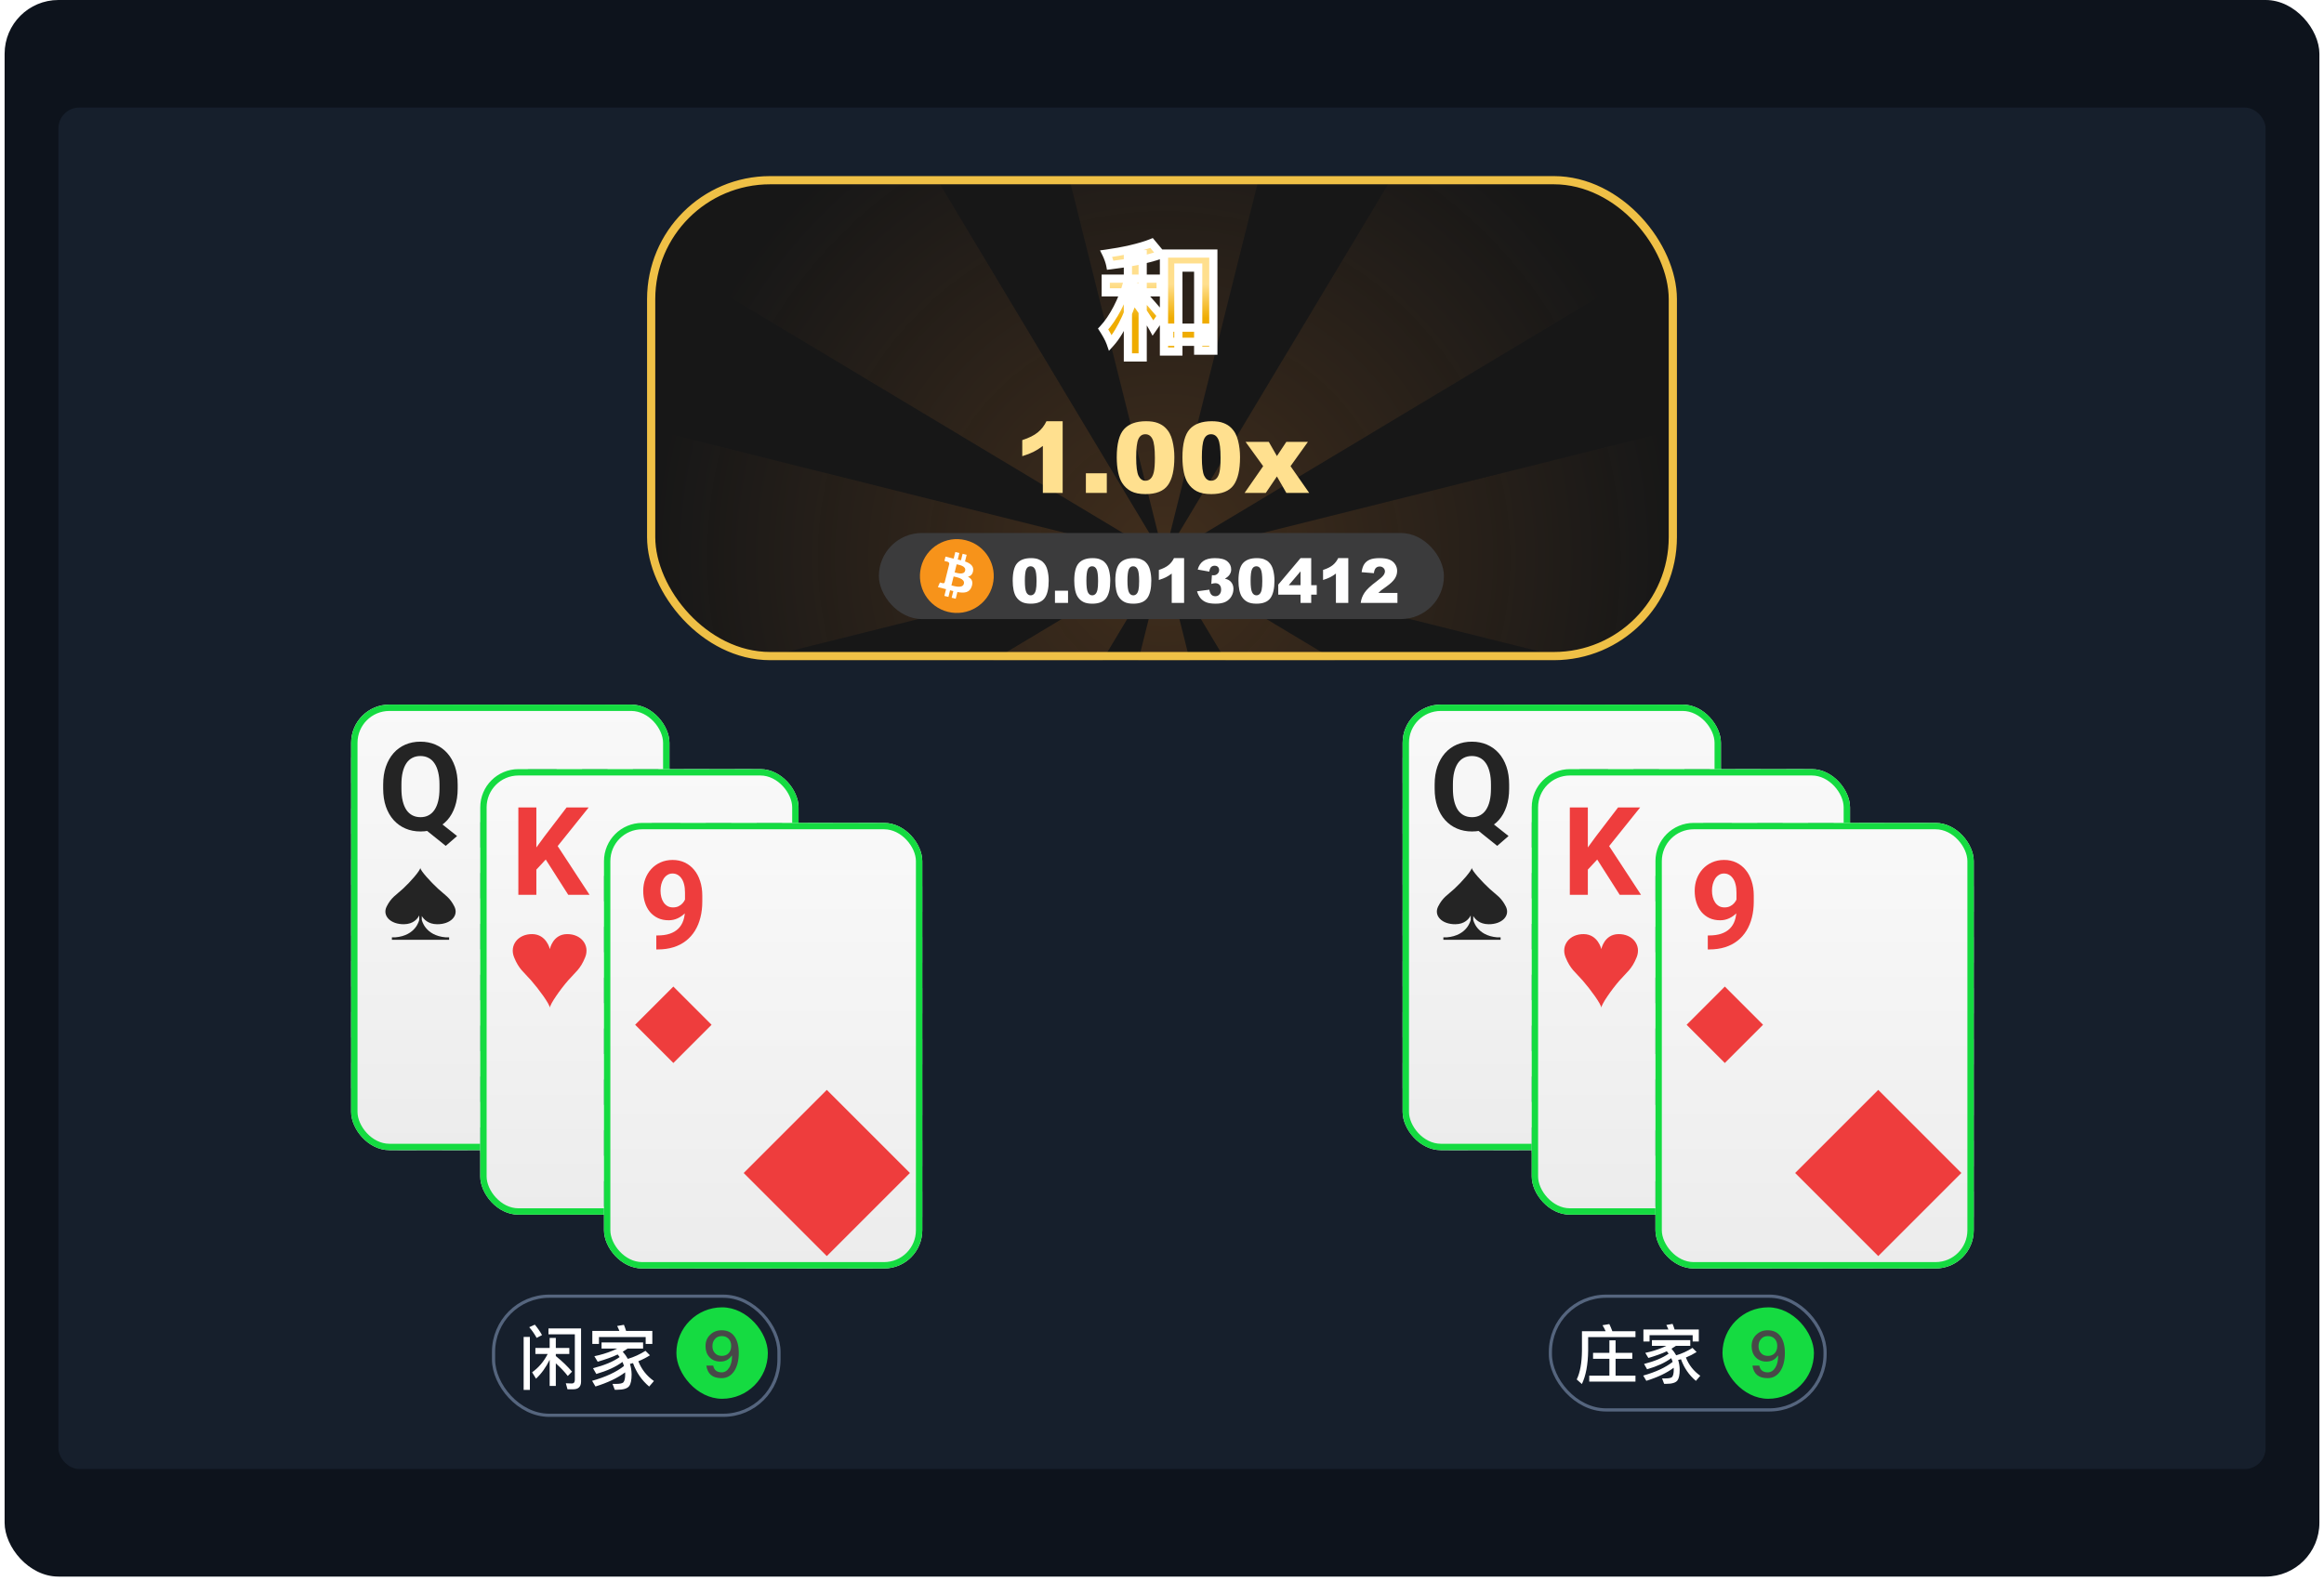 <svg width="432" height="294" viewBox="0 0 432 294" fill="none" xmlns="http://www.w3.org/2000/svg">
<rect x="0.858" width="430.285" height="293.109" rx="10" fill="#0D131C"/>
<rect x="10.857" y="20" width="410.285" height="253.109" rx="3.875" fill="#161F2C"/>
<g filter="url(#filter0_di_507_18841)">
<g clip-path="url(#clip0_507_18841)">
<rect x="120.28" y="29.688" width="191.441" height="90" rx="22.881" fill="#171717"/>
<path fill-rule="evenodd" clip-rule="evenodd" d="M216.381 100.619L216.381 100.62L121.042 76.785L121.042 124.455L216.381 100.62L216.381 100.622L216.38 100.621L216.381 100.622L132.114 151.182L165.821 184.89L216.38 100.624L192.547 195.959H240.216L216.383 100.625L266.942 184.89L300.649 151.182L216.382 100.622L216.382 100.621L216.382 100.622L216.381 100.62L311.72 124.455V76.785L216.381 100.62L216.382 100.619L216.382 100.619L216.382 100.618L216.382 100.618L300.649 50.058L266.941 16.351L216.383 100.615L240.216 5.281L192.547 5.281L216.38 100.616L165.821 16.351L132.114 50.058L216.381 100.618L216.38 100.619L216.381 100.619Z" fill="url(#paint0_radial_507_18841)"/>
<g filter="url(#filter1_d_507_18841)">
<path d="M217.35 54.814V57.445H224.192V54.814H217.35ZM216.366 41.039V59.253H219.043V43.648H222.727V59.092H225.542V41.039H216.366ZM209.662 41.153V60.351H212.408V41.153H209.662ZM205.543 45.707V48.247H215.748V45.707H205.543ZM209.479 46.668C208.701 49.597 206.962 53.052 205.063 55.065C205.52 55.775 206.161 56.85 206.436 57.651C208.541 55.317 210.325 50.992 211.309 47.286L209.479 46.668ZM214.055 39.071C211.973 39.918 208.632 40.65 205.635 41.062C205.932 41.657 206.275 42.595 206.39 43.213C209.502 42.847 213.14 42.183 215.84 41.222L214.055 39.071ZM212.156 48.384L210.852 49.688C211.744 50.855 213.575 53.464 214.33 54.859L215.909 52.594C215.359 51.908 212.865 49.047 212.156 48.384Z" fill="url(#paint1_linear_507_18841)"/>
<path d="M217.35 54.814V54.051H216.587V54.814H217.35ZM217.35 57.445H216.587V58.208H217.35V57.445ZM224.192 57.445V58.208H224.954V57.445H224.192ZM224.192 54.814H224.954V54.051H224.192V54.814ZM216.366 41.039V40.276H215.603V41.039H216.366ZM216.366 59.253H215.603V60.015H216.366V59.253ZM219.043 59.253V60.015H219.806V59.253H219.043ZM219.043 43.648V42.885H218.281V43.648H219.043ZM222.727 43.648H223.49V42.885H222.727V43.648ZM222.727 59.092H221.964V59.855H222.727V59.092ZM225.542 59.092V59.855H226.304V59.092H225.542ZM225.542 41.039H226.304V40.276H225.542V41.039ZM209.662 41.153V40.391H208.899V41.153H209.662ZM209.662 60.351H208.899V61.114H209.662V60.351ZM212.408 60.351V61.114H213.17V60.351H212.408ZM212.408 41.153H213.17V40.391H212.408V41.153ZM205.543 45.707V44.944H204.781V45.707H205.543ZM205.543 48.247H204.781V49.009H205.543V48.247ZM215.748 48.247V49.009H216.511V48.247H215.748ZM215.748 45.707H216.511V44.944H215.748V45.707ZM209.479 46.668L209.723 45.945L208.951 45.685L208.742 46.472L209.479 46.668ZM205.063 55.065L204.508 54.542L204.098 54.977L204.422 55.479L205.063 55.065ZM206.436 57.651L205.714 57.898L206.134 59.124L207.002 58.162L206.436 57.651ZM211.309 47.286L212.047 47.481L212.23 46.791L211.553 46.563L211.309 47.286ZM214.055 39.071L214.642 38.584L214.285 38.154L213.768 38.365L214.055 39.071ZM205.635 41.062L205.531 40.306L204.477 40.451L204.953 41.403L205.635 41.062ZM206.39 43.213L205.64 43.352L205.77 44.054L206.479 43.97L206.39 43.213ZM215.84 41.222L216.096 41.941L217.124 41.575L216.427 40.735L215.84 41.222ZM212.156 48.384L212.677 47.827L212.138 47.323L211.617 47.845L212.156 48.384ZM210.852 49.688L210.312 49.149L209.84 49.621L210.246 50.151L210.852 49.688ZM214.33 54.859L213.659 55.222L214.248 56.311L214.955 55.295L214.33 54.859ZM215.909 52.594L216.534 53.03L216.86 52.563L216.504 52.118L215.909 52.594ZM216.587 54.814V57.445H218.113V54.814H216.587ZM217.35 58.208H224.192V56.682H217.35V58.208ZM224.954 57.445V54.814H223.429V57.445H224.954ZM224.192 54.051H217.35V55.576H224.192V54.051ZM215.603 41.039V59.253H217.129V41.039H215.603ZM216.366 60.015H219.043V58.49H216.366V60.015ZM219.806 59.253V43.648H218.281V59.253H219.806ZM219.043 44.41H222.727V42.885H219.043V44.41ZM221.964 43.648V59.092H223.49V43.648H221.964ZM222.727 59.855H225.542V58.33H222.727V59.855ZM226.304 59.092V41.039H224.779V59.092H226.304ZM225.542 40.276H216.366V41.802H225.542V40.276ZM208.899 41.153V60.351H210.425V41.153H208.899ZM209.662 61.114H212.408V59.588H209.662V61.114ZM213.17 60.351V41.153H211.645V60.351H213.17ZM212.408 40.391H209.662V41.916H212.408V40.391ZM204.781 45.707V48.247H206.306V45.707H204.781ZM205.543 49.009H215.748V47.484H205.543V49.009ZM216.511 48.247V45.707H214.986V48.247H216.511ZM215.748 44.944H205.543V46.469H215.748V44.944ZM208.742 46.472C207.988 49.309 206.3 52.642 204.508 54.542L205.618 55.589C207.623 53.462 209.414 49.884 210.216 46.864L208.742 46.472ZM204.422 55.479C204.88 56.19 205.473 57.195 205.714 57.898L207.157 57.404C206.849 56.505 206.16 55.36 205.704 54.652L204.422 55.479ZM207.002 58.162C209.231 55.691 211.053 51.223 212.047 47.481L210.572 47.09C209.597 50.762 207.851 54.943 205.869 57.14L207.002 58.162ZM211.553 46.563L209.723 45.945L209.235 47.391L211.065 48.008L211.553 46.563ZM213.768 38.365C211.772 39.176 208.504 39.898 205.531 40.306L205.739 41.818C208.76 41.402 212.174 40.66 214.342 39.778L213.768 38.365ZM204.953 41.403C205.227 41.952 205.542 42.821 205.64 43.352L207.14 43.074C207.009 42.369 206.637 41.362 206.317 40.721L204.953 41.403ZM206.479 43.97C209.614 43.601 213.317 42.93 216.096 41.941L215.584 40.504C212.963 41.437 209.39 42.092 206.301 42.455L206.479 43.97ZM216.427 40.735L214.642 38.584L213.468 39.558L215.253 41.709L216.427 40.735ZM211.617 47.845L210.312 49.149L211.391 50.227L212.695 48.923L211.617 47.845ZM210.246 50.151C211.131 51.31 212.933 53.88 213.659 55.222L215.001 54.496C214.216 53.047 212.357 50.401 211.458 49.225L210.246 50.151ZM214.955 55.295L216.534 53.03L215.283 52.158L213.704 54.423L214.955 55.295ZM216.504 52.118C215.949 51.424 213.428 48.529 212.677 47.827L211.635 48.941C212.303 49.566 214.77 52.391 215.313 53.071L216.504 52.118Z" fill="white"/>
</g>
<g filter="url(#filter2_d_507_18841)">
<path d="M197.534 72.209V85.535H193.852V76.803C193.256 77.256 192.678 77.622 192.118 77.902C191.563 78.182 190.866 78.45 190.026 78.707V75.721C191.266 75.322 192.228 74.842 192.913 74.282C193.598 73.722 194.135 73.031 194.522 72.209H197.534ZM201.851 81.888H205.739V85.535H201.851V81.888ZM207.589 78.93C207.589 76.439 208.036 74.696 208.93 73.701C209.83 72.706 211.197 72.209 213.033 72.209C213.915 72.209 214.638 72.319 215.205 72.539C215.771 72.754 216.232 73.037 216.59 73.388C216.947 73.734 217.228 74.1 217.43 74.488C217.639 74.869 217.806 75.316 217.931 75.829C218.175 76.806 218.297 77.825 218.297 78.885C218.297 81.263 217.895 83.003 217.09 84.105C216.286 85.207 214.901 85.759 212.934 85.759C211.832 85.759 210.941 85.583 210.262 85.231C209.583 84.88 209.025 84.364 208.59 83.685C208.275 83.202 208.027 82.544 207.849 81.71C207.676 80.87 207.589 79.943 207.589 78.93ZM211.2 78.939C211.2 80.607 211.346 81.748 211.638 82.362C211.936 82.97 212.365 83.274 212.925 83.274C213.295 83.274 213.614 83.146 213.882 82.889C214.156 82.627 214.355 82.216 214.481 81.656C214.612 81.096 214.677 80.223 214.677 79.037C214.677 77.297 214.528 76.129 214.23 75.534C213.938 74.932 213.497 74.631 212.907 74.631C212.306 74.631 211.871 74.938 211.603 75.551C211.334 76.159 211.2 77.288 211.2 78.939ZM219.799 78.93C219.799 76.439 220.246 74.696 221.139 73.701C222.039 72.706 223.407 72.209 225.242 72.209C226.124 72.209 226.848 72.319 227.414 72.539C227.98 72.754 228.442 73.037 228.799 73.388C229.157 73.734 229.437 74.1 229.639 74.488C229.848 74.869 230.015 75.316 230.14 75.829C230.384 76.806 230.506 77.825 230.506 78.885C230.506 81.263 230.104 83.003 229.3 84.105C228.495 85.207 227.11 85.759 225.144 85.759C224.041 85.759 223.15 85.583 222.471 85.231C221.792 84.88 221.235 84.364 220.8 83.685C220.484 83.202 220.237 82.544 220.058 81.71C219.885 80.87 219.799 79.943 219.799 78.93ZM223.41 78.939C223.41 80.607 223.556 81.748 223.848 82.362C224.146 82.97 224.575 83.274 225.135 83.274C225.504 83.274 225.823 83.146 226.091 82.889C226.365 82.627 226.565 82.216 226.69 81.656C226.821 81.096 226.887 80.223 226.887 79.037C226.887 77.297 226.738 76.129 226.44 75.534C226.148 74.932 225.707 74.631 225.117 74.631C224.515 74.631 224.08 74.938 223.812 75.551C223.544 76.159 223.41 77.288 223.41 78.939ZM231.534 76.043H235.851L237.362 78.689L239.114 76.043H243.127L239.891 80.566L243.359 85.535H239.114L237.362 82.478L235.297 85.535H231.356L234.806 80.566L231.534 76.043Z" fill="#FFE08F"/>
</g>
<rect x="163.373" y="96.043" width="105.034" height="16" rx="8" fill="#3B3B3C"/>
<g clip-path="url(#clip1_507_18841)">
<path d="M184.523 105.704C183.606 109.381 179.881 111.619 176.203 110.702C172.527 109.785 170.289 106.06 171.206 102.383C172.123 98.706 175.847 96.467 179.524 97.384C183.202 98.301 185.439 102.026 184.523 105.704L184.523 105.704H184.523Z" fill="#F7931A"/>
<path d="M180.891 103.065C181.028 102.152 180.332 101.661 179.381 101.333L179.69 100.096L178.937 99.908L178.636 101.113C178.438 101.063 178.235 101.017 178.033 100.971L178.335 99.758L177.583 99.57L177.274 100.807C177.11 100.77 176.949 100.733 176.793 100.694L176.794 100.69L175.755 100.431L175.555 101.236C175.555 101.236 176.114 101.364 176.102 101.372C176.407 101.448 176.462 101.65 176.453 101.81L176.101 103.219C176.122 103.225 176.15 103.232 176.18 103.244C176.155 103.238 176.128 103.231 176.1 103.225L175.607 105.2C175.57 105.292 175.476 105.431 175.262 105.379C175.27 105.389 174.715 105.242 174.715 105.242L174.341 106.104L175.321 106.348C175.503 106.394 175.682 106.442 175.858 106.487L175.546 107.739L176.299 107.926L176.607 106.688C176.813 106.744 177.012 106.795 177.208 106.844L176.9 108.076L177.653 108.264L177.965 107.015C179.25 107.258 180.215 107.16 180.622 105.998C180.949 105.063 180.606 104.523 179.93 104.171C180.422 104.058 180.793 103.734 180.892 103.065L180.891 103.065L180.891 103.065ZM179.17 105.479C178.937 106.414 177.363 105.908 176.852 105.782L177.266 104.123C177.776 104.251 179.414 104.503 179.17 105.479H179.17ZM179.403 103.052C179.191 103.903 177.88 103.47 177.455 103.364L177.83 101.86C178.255 101.966 179.624 102.164 179.403 103.052H179.403Z" fill="white"/>
</g>
<path d="M188.249 104.915C188.249 103.358 188.528 102.269 189.087 101.647C189.649 101.025 190.504 100.714 191.651 100.714C192.202 100.714 192.655 100.783 193.008 100.921C193.362 101.055 193.651 101.232 193.874 101.451C194.098 101.667 194.273 101.896 194.399 102.138C194.53 102.377 194.634 102.656 194.712 102.976C194.865 103.587 194.941 104.224 194.941 104.887C194.941 106.373 194.69 107.46 194.187 108.149C193.684 108.838 192.818 109.183 191.589 109.183C190.901 109.183 190.344 109.073 189.919 108.853C189.495 108.633 189.146 108.311 188.875 107.887C188.677 107.585 188.523 107.173 188.411 106.652C188.303 106.127 188.249 105.548 188.249 104.915ZM190.506 104.92C190.506 105.963 190.597 106.676 190.779 107.06C190.966 107.44 191.234 107.63 191.584 107.63C191.815 107.63 192.014 107.55 192.182 107.389C192.353 107.226 192.478 106.969 192.556 106.619C192.638 106.268 192.679 105.723 192.679 104.982C192.679 103.894 192.586 103.164 192.4 102.792C192.217 102.416 191.941 102.228 191.573 102.228C191.197 102.228 190.925 102.42 190.757 102.803C190.59 103.183 190.506 103.889 190.506 104.92ZM196.103 106.764H198.533V109.043H196.103V106.764ZM199.69 104.915C199.69 103.358 199.969 102.269 200.528 101.647C201.09 101.025 201.945 100.714 203.092 100.714C203.643 100.714 204.095 100.783 204.449 100.921C204.803 101.055 205.092 101.232 205.315 101.451C205.538 101.667 205.713 101.896 205.84 102.138C205.97 102.377 206.075 102.656 206.153 102.976C206.306 103.587 206.382 104.224 206.382 104.887C206.382 106.373 206.131 107.46 205.628 108.149C205.125 108.838 204.259 109.183 203.03 109.183C202.341 109.183 201.784 109.073 201.36 108.853C200.935 108.633 200.587 108.311 200.315 107.887C200.118 107.585 199.963 107.173 199.852 106.652C199.744 106.127 199.69 105.548 199.69 104.915ZM201.946 104.92C201.946 105.963 202.038 106.676 202.22 107.06C202.406 107.44 202.675 107.63 203.025 107.63C203.255 107.63 203.455 107.55 203.622 107.389C203.794 107.226 203.918 106.969 203.997 106.619C204.079 106.268 204.119 105.723 204.119 104.982C204.119 103.894 204.026 103.164 203.84 102.792C203.658 102.416 203.382 102.228 203.013 102.228C202.637 102.228 202.365 102.42 202.198 102.803C202.03 103.183 201.946 103.889 201.946 104.92ZM207.32 104.915C207.32 103.358 207.6 102.269 208.158 101.647C208.721 101.025 209.575 100.714 210.722 100.714C211.274 100.714 211.726 100.783 212.08 100.921C212.434 101.055 212.722 101.232 212.946 101.451C213.169 101.667 213.344 101.896 213.471 102.138C213.601 102.377 213.706 102.656 213.784 102.976C213.936 103.587 214.013 104.224 214.013 104.887C214.013 106.373 213.761 107.46 213.259 108.149C212.756 108.838 211.89 109.183 210.661 109.183C209.972 109.183 209.415 109.073 208.991 108.853C208.566 108.633 208.218 108.311 207.946 107.887C207.749 107.585 207.594 107.173 207.482 106.652C207.374 106.127 207.32 105.548 207.32 104.915ZM209.577 104.92C209.577 105.963 209.669 106.676 209.851 107.06C210.037 107.44 210.305 107.63 210.655 107.63C210.886 107.63 211.086 107.55 211.253 107.389C211.424 107.226 211.549 106.969 211.627 106.619C211.709 106.268 211.75 105.723 211.75 104.982C211.75 103.894 211.657 103.164 211.471 102.792C211.289 102.416 211.013 102.228 210.644 102.228C210.268 102.228 209.996 102.42 209.829 102.803C209.661 103.183 209.577 103.889 209.577 104.92ZM220.107 100.714V109.043H217.806V103.585C217.433 103.868 217.072 104.097 216.722 104.272C216.376 104.447 215.94 104.615 215.415 104.775V102.909C216.19 102.66 216.791 102.36 217.219 102.01C217.648 101.66 217.983 101.228 218.225 100.714H220.107ZM224.789 103.222L222.638 102.837C222.817 102.151 223.159 101.626 223.666 101.261C224.176 100.896 224.897 100.714 225.828 100.714C226.897 100.714 227.669 100.913 228.146 101.312C228.623 101.71 228.861 102.211 228.861 102.814C228.861 103.168 228.764 103.488 228.571 103.775C228.377 104.062 228.085 104.313 227.694 104.529C228.01 104.607 228.252 104.699 228.42 104.803C228.692 104.971 228.902 105.192 229.051 105.468C229.204 105.74 229.28 106.065 229.28 106.445C229.28 106.922 229.155 107.38 228.906 107.82C228.656 108.255 228.297 108.592 227.828 108.831C227.358 109.065 226.742 109.183 225.979 109.183C225.234 109.183 224.645 109.095 224.213 108.92C223.785 108.745 223.431 108.49 223.152 108.155C222.876 107.816 222.664 107.391 222.515 106.881L224.789 106.579C224.878 107.037 225.016 107.356 225.202 107.535C225.392 107.71 225.632 107.797 225.923 107.797C226.228 107.797 226.481 107.686 226.682 107.462C226.887 107.239 226.99 106.941 226.99 106.568C226.99 106.188 226.891 105.894 226.694 105.686C226.5 105.477 226.236 105.373 225.9 105.373C225.722 105.373 225.476 105.417 225.163 105.507L225.28 103.881C225.407 103.9 225.506 103.909 225.576 103.909C225.874 103.909 226.122 103.814 226.319 103.624C226.52 103.434 226.621 103.209 226.621 102.948C226.621 102.699 226.547 102.5 226.398 102.351C226.249 102.202 226.044 102.127 225.783 102.127C225.515 102.127 225.297 102.209 225.129 102.373C224.962 102.533 224.848 102.816 224.789 103.222ZM230.213 104.915C230.213 103.358 230.492 102.269 231.051 101.647C231.613 101.025 232.468 100.714 233.615 100.714C234.166 100.714 234.619 100.783 234.972 100.921C235.326 101.055 235.615 101.232 235.838 101.451C236.062 101.667 236.237 101.896 236.363 102.138C236.494 102.377 236.598 102.656 236.676 102.976C236.829 103.587 236.905 104.224 236.905 104.887C236.905 106.373 236.654 107.46 236.151 108.149C235.648 108.838 234.783 109.183 233.554 109.183C232.865 109.183 232.308 109.073 231.883 108.853C231.459 108.633 231.11 108.311 230.839 107.887C230.641 107.585 230.487 107.173 230.375 106.652C230.267 106.127 230.213 105.548 230.213 104.915ZM232.47 104.92C232.47 105.963 232.561 106.676 232.744 107.06C232.93 107.44 233.198 107.63 233.548 107.63C233.779 107.63 233.978 107.55 234.146 107.389C234.317 107.226 234.442 106.969 234.52 106.619C234.602 106.268 234.643 105.723 234.643 104.982C234.643 103.894 234.55 103.164 234.364 102.792C234.181 102.416 233.905 102.228 233.537 102.228C233.161 102.228 232.889 102.42 232.721 102.803C232.554 103.183 232.47 103.889 232.47 104.92ZM241.754 107.512H237.609V105.641L241.754 100.714H243.737V105.747H244.765V107.512H243.737V109.043H241.754V107.512ZM241.754 105.747V103.172L239.564 105.747H241.754ZM250.631 100.714V109.043H248.329V103.585C247.957 103.868 247.596 104.097 247.245 104.272C246.899 104.447 246.463 104.615 245.938 104.775V102.909C246.713 102.66 247.314 102.36 247.743 102.01C248.171 101.66 248.506 101.228 248.748 100.714H250.631ZM259.764 109.043H252.938C253.016 108.369 253.253 107.736 253.647 107.144C254.046 106.548 254.791 105.846 255.882 105.038C256.548 104.542 256.975 104.166 257.161 103.909C257.347 103.652 257.44 103.408 257.44 103.177C257.44 102.928 257.347 102.716 257.161 102.541C256.979 102.362 256.748 102.272 256.468 102.272C256.178 102.272 255.94 102.364 255.753 102.546C255.571 102.729 255.448 103.051 255.385 103.513L253.105 103.328C253.195 102.688 253.359 102.189 253.597 101.831C253.835 101.47 254.171 101.194 254.603 101.004C255.038 100.811 255.64 100.714 256.407 100.714C257.208 100.714 257.83 100.805 258.273 100.988C258.72 101.17 259.07 101.451 259.323 101.831C259.58 102.207 259.708 102.63 259.708 103.099C259.708 103.598 259.561 104.075 259.267 104.529C258.977 104.984 258.446 105.483 257.675 106.026C257.217 106.343 256.91 106.565 256.753 106.691C256.601 106.818 256.42 106.983 256.211 107.188H259.764V109.043Z" fill="white"/>
</g>
<rect x="121.042" y="30.45" width="189.915" height="88.475" rx="22.119" stroke="#EFC046" stroke-width="1.525"/>
</g>
<g filter="url(#filter3_d_507_18841)">
<rect x="65.569" y="129.983" width="58.575" height="82.242" rx="9.171" fill="#161F2C" stroke="#55657E" stroke-width="0.592" stroke-dasharray="4.73 4.73"/>
<g clip-path="url(#clip2_507_18841)">
<rect x="65.273" y="129.688" width="59.167" height="82.834" rx="7.1" fill="url(#paint2_linear_507_18841)"/>
<path d="M80.568 150.643L84.964 154.125L82.855 155.955L78.526 152.473L80.568 150.643ZM85.076 144.55V145.32C85.076 146.555 84.909 147.664 84.574 148.646C84.246 149.628 83.774 150.465 83.157 151.157C82.539 151.841 81.81 152.366 80.969 152.73C80.129 153.095 79.195 153.277 78.168 153.277C77.149 153.277 76.216 153.095 75.368 152.73C74.519 152.366 73.787 151.841 73.169 151.157C72.552 150.465 72.072 149.628 71.73 148.646C71.395 147.664 71.227 146.555 71.227 145.32V144.55C71.227 143.308 71.395 142.2 71.73 141.225C72.072 140.243 72.548 139.406 73.158 138.714C73.768 138.022 74.497 137.494 75.345 137.13C76.193 136.765 77.127 136.583 78.146 136.583C79.173 136.583 80.106 136.765 80.947 137.13C81.795 137.494 82.528 138.022 83.145 138.714C83.763 139.406 84.239 140.243 84.574 141.225C84.909 142.2 85.076 143.308 85.076 144.55ZM81.695 145.32V144.528C81.695 143.665 81.613 142.906 81.449 142.252C81.293 141.597 81.062 141.046 80.757 140.6C80.46 140.154 80.092 139.819 79.653 139.596C79.214 139.365 78.712 139.25 78.146 139.25C77.581 139.25 77.079 139.365 76.64 139.596C76.201 139.819 75.832 140.154 75.535 140.6C75.237 141.046 75.01 141.597 74.854 142.252C74.698 142.906 74.62 143.665 74.62 144.528V145.32C74.62 146.176 74.698 146.935 74.854 147.597C75.01 148.252 75.237 148.806 75.535 149.26C75.84 149.706 76.212 150.044 76.651 150.275C77.097 150.506 77.603 150.621 78.168 150.621C78.734 150.621 79.232 150.506 79.664 150.275C80.103 150.044 80.471 149.706 80.769 149.26C81.074 148.806 81.304 148.252 81.46 147.597C81.617 146.935 81.695 146.176 81.695 145.32Z" fill="#242424"/>
<path fill-rule="evenodd" clip-rule="evenodd" d="M81.237 170.523C83.763 170.551 85.317 168.933 84.462 167.23C83.607 165.526 82.755 165.143 81.413 163.908C80.071 162.673 78.119 160.537 78.128 160.033C78.138 160.537 76.266 162.673 74.924 163.908C73.582 165.143 72.73 165.526 71.875 167.23C71.02 168.933 72.575 170.551 75.1 170.523C76.834 170.503 77.615 169.507 77.933 168.885L77.933 169.7C77.933 169.7 77.379 172.639 73.472 172.961L72.85 172.961L72.85 173.419L83.488 173.419L83.488 172.961L82.865 172.961C78.958 172.639 78.404 169.7 78.404 169.7L78.404 168.992C78.779 169.615 79.599 170.504 81.237 170.523Z" fill="#242424"/>
<path fill-rule="evenodd" clip-rule="evenodd" d="M113.362 201.963C118.856 202.025 122.235 198.506 120.376 194.802C118.517 191.097 116.664 190.264 113.746 187.578C110.827 184.893 106.582 180.247 106.602 179.151C106.623 180.247 102.553 184.893 99.633 187.578C96.715 190.264 94.864 191.097 93.003 194.802C91.144 198.506 94.525 202.025 100.017 201.963C103.788 201.921 105.485 199.755 106.177 198.401L106.177 200.173C106.177 200.173 104.973 206.566 96.477 207.265L95.123 207.265L95.123 208.262L118.258 208.262L118.258 207.265L116.902 207.265C108.407 206.566 107.202 200.173 107.202 200.173L107.202 198.633C108.018 199.989 109.801 201.923 113.362 201.963Z" fill="#242424"/>
</g>
<rect x="65.865" y="130.279" width="57.984" height="81.65" rx="6.508" stroke="#15DB41" stroke-width="1.183"/>
</g>
<g filter="url(#filter4_d_507_18841)">
<rect x="89.569" y="141.983" width="58.575" height="82.242" rx="9.171" fill="#161F2C" stroke="#55657E" stroke-width="0.592" stroke-dasharray="4.73 4.73"/>
<g clip-path="url(#clip3_507_18841)">
<rect x="89.273" y="141.688" width="59.167" height="82.834" rx="7.1" fill="url(#paint3_linear_507_18841)"/>
<path d="M99.702 148.806V165.054H96.355V148.806H99.702ZM109.433 148.806L102.994 156.829L99.278 160.824L98.676 157.655L101.187 154.218L105.327 148.806H109.433ZM105.628 165.054L100.841 157.544L103.318 155.468L109.589 165.054H105.628Z" fill="#EE3D3D"/>
<path fill-rule="evenodd" clip-rule="evenodd" d="M105.39 172.36C102.738 172.397 102.211 175.143 102.211 175.143C102.211 175.143 101.599 172.397 98.947 172.36C96.295 172.323 94.663 174.438 95.561 176.665C96.458 178.891 97.352 179.392 98.762 181.006C100.171 182.621 102.221 185.413 102.211 186.072C102.201 185.413 104.166 182.621 105.576 181.006C106.985 179.392 107.879 178.891 108.777 176.665C109.674 174.438 108.042 172.323 105.39 172.36Z" fill="#EE3D3D"/>
<path fill-rule="evenodd" clip-rule="evenodd" d="M137.696 191.861C131.929 191.942 130.782 197.914 130.782 197.914C130.782 197.914 129.451 191.942 123.684 191.861C117.917 191.781 114.367 196.381 116.32 201.223C118.272 206.065 120.216 207.154 123.281 210.665C126.346 214.175 130.805 220.248 130.782 221.68C130.76 220.248 135.034 214.175 138.099 210.665C141.164 207.154 143.109 206.065 145.061 201.223C147.013 196.381 143.464 191.781 137.696 191.861Z" fill="#EE3D3D"/>
</g>
<rect x="89.865" y="142.279" width="57.984" height="81.65" rx="6.508" stroke="#15DB41" stroke-width="1.183"/>
</g>
<g filter="url(#filter5_d_507_18841)">
<rect x="112.569" y="151.983" width="58.575" height="82.242" rx="9.171" fill="#161F2C" stroke="#55657E" stroke-width="0.592" stroke-dasharray="4.73 4.73"/>
<g clip-path="url(#clip4_507_18841)">
<rect x="112.273" y="151.688" width="59.167" height="82.834" rx="7.1" fill="url(#paint4_linear_507_18841)"/>
<path d="M121.999 172.61H122.211C123.104 172.61 123.87 172.502 124.51 172.286C125.157 172.063 125.689 171.743 126.106 171.327C126.522 170.91 126.831 170.4 127.032 169.798C127.233 169.188 127.333 168.496 127.333 167.722V164.642C127.333 164.054 127.274 163.537 127.155 163.091C127.043 162.645 126.879 162.276 126.664 161.986C126.455 161.689 126.21 161.466 125.927 161.317C125.652 161.168 125.347 161.094 125.012 161.094C124.655 161.094 124.339 161.183 124.064 161.361C123.788 161.532 123.554 161.767 123.361 162.064C123.175 162.362 123.029 162.704 122.925 163.091C122.829 163.47 122.78 163.868 122.78 164.285C122.78 164.702 122.829 165.1 122.925 165.479C123.022 165.851 123.167 166.182 123.361 166.472C123.554 166.755 123.796 166.982 124.086 167.153C124.376 167.317 124.718 167.398 125.113 167.398C125.492 167.398 125.83 167.328 126.128 167.186C126.433 167.038 126.69 166.844 126.898 166.606C127.114 166.368 127.277 166.104 127.389 165.814C127.508 165.524 127.568 165.23 127.568 164.932L128.628 165.513C128.628 166.033 128.516 166.547 128.293 167.053C128.07 167.558 127.757 168.02 127.356 168.436C126.961 168.845 126.504 169.173 125.983 169.418C125.462 169.664 124.904 169.787 124.309 169.787C123.55 169.787 122.877 169.649 122.289 169.374C121.702 169.091 121.203 168.704 120.794 168.213C120.392 167.715 120.087 167.134 119.879 166.472C119.671 165.81 119.566 165.092 119.566 164.319C119.566 163.53 119.693 162.79 119.946 162.098C120.206 161.406 120.574 160.796 121.051 160.268C121.534 159.74 122.111 159.327 122.78 159.029C123.457 158.724 124.209 158.572 125.034 158.572C125.86 158.572 126.612 158.732 127.289 159.051C127.966 159.371 128.546 159.825 129.029 160.413C129.513 160.993 129.885 161.689 130.145 162.5C130.413 163.311 130.547 164.211 130.547 165.2V166.316C130.547 167.372 130.432 168.354 130.201 169.262C129.978 170.17 129.639 170.992 129.186 171.728C128.739 172.457 128.181 173.082 127.512 173.603C126.85 174.124 126.08 174.522 125.202 174.797C124.324 175.072 123.342 175.21 122.256 175.21H121.999V172.61Z" fill="#EE3D3D"/>
<rect x="125.168" y="182.111" width="10.047" height="10.047" transform="rotate(45 125.168 182.111)" fill="#EE3D3D"/>
<rect x="153.69" y="201.321" width="21.849" height="21.849" transform="rotate(45 153.69 201.321)" fill="#EE3D3D"/>
</g>
<rect x="112.864" y="152.279" width="57.984" height="81.65" rx="6.508" stroke="#15DB41" stroke-width="1.183"/>
</g>
<rect x="91.744" y="240.983" width="53.058" height="22.142" rx="10.354" fill="#161F2C"/>
<path d="M99.522 250.606V251.724H101.81C101.082 253.141 100.12 254.272 98.911 255.13L99.639 256.313C100.627 255.403 101.472 254.233 102.174 252.803V257.665H103.318V253.466C104.228 254.285 104.969 255.065 105.541 255.819L106.334 255.013C105.515 254.051 104.514 253.076 103.318 252.114V251.724H105.827V250.606H103.318V248.734H102.174V250.606H99.522ZM106.555 258.289C107.517 258.289 108.011 257.808 108.011 256.846V246.979H101.953V248.071H106.854V256.521C106.854 256.976 106.672 257.21 106.308 257.21L105.177 257.171L105.489 258.289H106.555ZM97.338 248.552V258.406H98.495V248.552H97.338ZM99.418 246.277L98.378 246.745C98.872 247.317 99.34 247.98 99.756 248.734L100.757 248.214C100.367 247.512 99.912 246.862 99.418 246.277ZM117.67 253.427C118.294 255.169 119.295 256.625 120.673 257.782L121.557 256.755C120.231 255.819 119.256 254.597 118.658 253.076C119.425 252.764 120.14 252.4 120.816 251.971L119.984 251.139C118.944 251.802 117.852 252.296 116.708 252.634C116.448 252.166 116.136 251.724 115.759 251.308C116.045 251.126 116.344 250.931 116.656 250.723H119.542V249.579H111.82V250.723H114.732C114.446 250.866 114.147 250.996 113.835 251.126C112.795 251.555 111.677 251.893 110.481 252.14L111.105 253.167C112.639 252.712 113.835 252.283 114.68 251.88C114.719 251.854 114.758 251.841 114.81 251.815C114.94 251.971 115.057 252.127 115.187 252.296C114.004 253.141 112.353 253.83 110.234 254.376L110.845 255.442C112.86 254.857 114.485 254.116 115.707 253.206C115.811 253.44 115.915 253.7 115.993 253.96C114.576 255.078 112.6 256.001 110.065 256.716L110.689 257.769C112.951 257.067 114.797 256.196 116.201 255.143C116.201 255.26 116.214 255.39 116.214 255.52C116.214 256.248 116.097 256.729 115.889 256.989C115.707 257.184 115.252 257.288 114.524 257.288H113.861L114.277 258.38H114.693C115.876 258.38 116.63 258.146 116.968 257.678C117.254 257.288 117.41 256.56 117.41 255.52C117.397 254.818 117.293 254.168 117.098 253.57C117.28 253.518 117.475 253.479 117.67 253.427ZM115.98 246.303L114.719 246.524C114.862 246.797 115.005 247.096 115.135 247.434H110.104V249.852H111.339V248.578H120.023V249.852H121.258V247.434H116.383C116.253 247.018 116.123 246.641 115.98 246.303Z" fill="white"/>
<rect x="125.731" y="243.054" width="17" height="17" rx="8.5" fill="#15DB41"/>
<path d="M134.137 247.318C133.285 247.318 132.577 247.594 132.001 248.158C131.425 248.71 131.149 249.406 131.149 250.27C131.149 251.11 131.389 251.794 131.881 252.322C132.385 252.862 133.069 253.138 133.909 253.138C134.353 253.138 134.749 253.042 135.097 252.874C135.457 252.682 135.769 252.406 136.009 252.034H136.057C136.057 252.094 136.069 252.142 136.069 252.19C136.069 253.018 135.889 253.714 135.553 254.266C135.193 254.842 134.725 255.142 134.137 255.142C133.273 255.142 132.745 254.722 132.577 253.894H131.305C131.521 255.442 132.457 256.222 134.125 256.222C135.109 256.222 135.889 255.778 136.477 254.914C137.041 254.05 137.329 252.922 137.329 251.53C137.329 250.21 137.053 249.19 136.525 248.458C135.973 247.69 135.181 247.318 134.137 247.318ZM134.185 248.398C134.689 248.398 135.109 248.566 135.433 248.902C135.745 249.226 135.913 249.67 135.913 250.234C135.913 250.786 135.757 251.242 135.445 251.578C135.133 251.914 134.701 252.082 134.173 252.082C133.633 252.082 133.213 251.914 132.913 251.578C132.589 251.254 132.433 250.822 132.433 250.27C132.433 249.718 132.589 249.274 132.913 248.926C133.225 248.566 133.657 248.398 134.185 248.398Z" fill="#484848"/>
<rect x="91.744" y="240.983" width="53.058" height="22.142" rx="10.354" stroke="#55657E" stroke-width="0.592"/>
<g filter="url(#filter6_d_507_18841)">
<rect x="261.023" y="129.983" width="58.575" height="82.242" rx="9.171" fill="#161F2C" stroke="#55657E" stroke-width="0.592" stroke-dasharray="4.73 4.73"/>
<g clip-path="url(#clip5_507_18841)">
<rect x="260.727" y="129.688" width="59.167" height="82.834" rx="7.1" fill="url(#paint5_linear_507_18841)"/>
<path d="M276.022 150.643L280.419 154.125L278.31 155.955L273.98 152.473L276.022 150.643ZM280.53 144.55V145.32C280.53 146.555 280.363 147.664 280.028 148.646C279.701 149.628 279.228 150.465 278.611 151.157C277.993 151.841 277.264 152.366 276.424 152.73C275.583 153.095 274.649 153.277 273.623 153.277C272.604 153.277 271.67 153.095 270.822 152.73C269.974 152.366 269.241 151.841 268.623 151.157C268.006 150.465 267.526 149.628 267.184 148.646C266.849 147.664 266.682 146.555 266.682 145.32V144.55C266.682 143.308 266.849 142.2 267.184 141.225C267.526 140.243 268.002 139.406 268.612 138.714C269.222 138.022 269.951 137.494 270.8 137.13C271.648 136.765 272.581 136.583 273.6 136.583C274.627 136.583 275.561 136.765 276.401 137.13C277.25 137.494 277.982 138.022 278.6 138.714C279.217 139.406 279.693 140.243 280.028 141.225C280.363 142.2 280.53 143.308 280.53 144.55ZM277.149 145.32V144.528C277.149 143.665 277.067 142.906 276.904 142.252C276.747 141.597 276.517 141.046 276.212 140.6C275.914 140.154 275.546 139.819 275.107 139.596C274.668 139.365 274.166 139.25 273.6 139.25C273.035 139.25 272.533 139.365 272.094 139.596C271.655 139.819 271.287 140.154 270.989 140.6C270.692 141.046 270.465 141.597 270.309 142.252C270.152 142.906 270.074 143.665 270.074 144.528V145.32C270.074 146.176 270.152 146.935 270.309 147.597C270.465 148.252 270.692 148.806 270.989 149.26C271.294 149.706 271.666 150.044 272.105 150.275C272.552 150.506 273.057 150.621 273.623 150.621C274.188 150.621 274.687 150.506 275.118 150.275C275.557 150.044 275.925 149.706 276.223 149.26C276.528 148.806 276.759 148.252 276.915 147.597C277.071 146.935 277.149 146.176 277.149 145.32Z" fill="#242424"/>
<path fill-rule="evenodd" clip-rule="evenodd" d="M276.691 170.523C279.217 170.551 280.771 168.933 279.916 167.23C279.061 165.526 278.209 165.143 276.868 163.908C275.525 162.673 273.573 160.537 273.582 160.033C273.592 160.537 271.72 162.673 270.378 163.908C269.036 165.143 268.185 165.526 267.329 167.23C266.474 168.933 268.029 170.551 270.555 170.523C272.288 170.503 273.069 169.507 273.387 168.885L273.387 169.7C273.387 169.7 272.834 172.639 268.927 172.961L268.304 172.961L268.304 173.419L278.942 173.419L278.942 172.961L278.319 172.961C274.413 172.639 273.858 169.7 273.858 169.7L273.858 168.992C274.233 169.615 275.053 170.504 276.691 170.523Z" fill="#242424"/>
<path fill-rule="evenodd" clip-rule="evenodd" d="M308.816 201.963C314.31 202.025 317.689 198.506 315.831 194.802C313.972 191.097 312.118 190.264 309.2 187.578C306.281 184.893 302.036 180.247 302.056 179.151C302.077 180.247 298.007 184.893 295.088 187.578C292.17 190.264 290.318 191.097 288.458 194.802C286.599 198.506 289.98 202.025 295.472 201.963C299.243 201.921 300.939 199.755 301.632 198.401L301.632 200.173C301.632 200.173 300.428 206.566 291.932 207.265L290.577 207.265L290.577 208.262L313.712 208.262L313.712 207.265L312.356 207.265C303.862 206.566 302.656 200.173 302.656 200.173L302.656 198.633C303.472 199.989 305.255 201.923 308.816 201.963Z" fill="#242424"/>
</g>
<rect x="261.319" y="130.279" width="57.984" height="81.65" rx="6.508" stroke="#15DB41" stroke-width="1.183"/>
</g>
<g filter="url(#filter7_d_507_18841)">
<rect x="285.023" y="141.983" width="58.575" height="82.242" rx="9.171" fill="#161F2C" stroke="#55657E" stroke-width="0.592" stroke-dasharray="4.73 4.73"/>
<g clip-path="url(#clip6_507_18841)">
<rect x="284.727" y="141.688" width="59.167" height="82.834" rx="7.1" fill="url(#paint6_linear_507_18841)"/>
<path d="M295.157 148.806V165.054H291.809V148.806H295.157ZM304.887 148.806L298.449 156.829L294.733 160.824L294.13 157.655L296.641 154.218L300.781 148.806H304.887ZM301.082 165.054L296.295 157.544L298.772 155.468L305.044 165.054H301.082Z" fill="#EE3D3D"/>
<path fill-rule="evenodd" clip-rule="evenodd" d="M300.844 172.36C298.192 172.397 297.665 175.143 297.665 175.143C297.665 175.143 297.053 172.397 294.401 172.36C291.749 172.323 290.117 174.438 291.015 176.665C291.912 178.891 292.807 179.392 294.216 181.006C295.625 182.621 297.675 185.413 297.665 186.072C297.655 185.413 299.62 182.621 301.03 181.006C302.439 179.392 303.333 178.891 304.231 176.665C305.129 174.438 303.497 172.323 300.844 172.36Z" fill="#EE3D3D"/>
<path fill-rule="evenodd" clip-rule="evenodd" d="M333.151 191.861C327.383 191.942 326.237 197.914 326.237 197.914C326.237 197.914 324.906 191.942 319.138 191.861C313.371 191.781 309.822 196.381 311.774 201.223C313.726 206.065 315.671 207.154 318.736 210.665C321.8 214.175 326.259 220.248 326.237 221.68C326.215 220.248 330.489 214.175 333.553 210.665C336.618 207.154 338.563 206.065 340.515 201.223C342.467 196.381 338.918 191.781 333.151 191.861Z" fill="#EE3D3D"/>
</g>
<rect x="285.319" y="142.279" width="57.984" height="81.65" rx="6.508" stroke="#15DB41" stroke-width="1.183"/>
</g>
<g filter="url(#filter8_d_507_18841)">
<rect x="308.023" y="151.983" width="58.575" height="82.242" rx="9.171" fill="#161F2C" stroke="#55657E" stroke-width="0.592" stroke-dasharray="4.73 4.73"/>
<g clip-path="url(#clip7_507_18841)">
<rect x="307.727" y="151.688" width="59.167" height="82.834" rx="7.1" fill="url(#paint7_linear_507_18841)"/>
<path d="M317.454 172.61H317.666C318.558 172.61 319.325 172.502 319.964 172.286C320.612 172.063 321.144 171.743 321.56 171.327C321.977 170.91 322.286 170.4 322.486 169.798C322.687 169.188 322.788 168.496 322.788 167.722V164.642C322.788 164.054 322.728 163.537 322.609 163.091C322.498 162.645 322.334 162.276 322.118 161.986C321.91 161.689 321.664 161.466 321.382 161.317C321.106 161.168 320.801 161.094 320.467 161.094C320.109 161.094 319.793 161.183 319.518 161.361C319.243 161.532 319.008 161.767 318.815 162.064C318.629 162.362 318.484 162.704 318.38 163.091C318.283 163.47 318.235 163.868 318.235 164.285C318.235 164.702 318.283 165.1 318.38 165.479C318.477 165.851 318.622 166.182 318.815 166.472C319.008 166.755 319.25 166.982 319.54 167.153C319.83 167.317 320.173 167.398 320.567 167.398C320.946 167.398 321.285 167.328 321.582 167.186C321.888 167.038 322.144 166.844 322.352 166.606C322.568 166.368 322.732 166.104 322.843 165.814C322.963 165.524 323.022 165.23 323.022 164.932L324.082 165.513C324.082 166.033 323.971 166.547 323.747 167.053C323.524 167.558 323.212 168.02 322.81 168.436C322.416 168.845 321.958 169.173 321.437 169.418C320.917 169.664 320.359 169.787 319.764 169.787C319.005 169.787 318.331 169.649 317.744 169.374C317.156 169.091 316.658 168.704 316.248 168.213C315.847 167.715 315.542 167.134 315.333 166.472C315.125 165.81 315.021 165.092 315.021 164.319C315.021 163.53 315.147 162.79 315.4 162.098C315.661 161.406 316.029 160.796 316.505 160.268C316.989 159.74 317.565 159.327 318.235 159.029C318.912 158.724 319.663 158.572 320.489 158.572C321.315 158.572 322.066 158.732 322.743 159.051C323.42 159.371 324 159.825 324.484 160.413C324.967 160.993 325.339 161.689 325.6 162.5C325.868 163.311 326.002 164.211 326.002 165.2V166.316C326.002 167.372 325.886 168.354 325.656 169.262C325.432 170.17 325.094 170.992 324.64 171.728C324.194 172.457 323.636 173.082 322.966 173.603C322.304 174.124 321.534 174.522 320.656 174.797C319.778 175.072 318.796 175.21 317.71 175.21H317.454V172.61Z" fill="#EE3D3D"/>
<rect x="320.623" y="182.111" width="10.047" height="10.047" transform="rotate(45 320.623 182.111)" fill="#EE3D3D"/>
<rect x="349.144" y="201.321" width="21.849" height="21.849" transform="rotate(45 349.144 201.321)" fill="#EE3D3D"/>
</g>
<rect x="308.319" y="152.279" width="57.984" height="81.65" rx="6.508" stroke="#15DB41" stroke-width="1.183"/>
</g>
<rect x="288.198" y="240.983" width="51.058" height="21.142" rx="10.354" fill="#161F2C"/>
<path d="M296.128 251.518V252.622H299.164V255.754H295.42V256.858H304.012V255.754H300.316V252.622H303.424V251.518H300.316V249.19H299.164V251.518H296.128ZM299.152 246.166L297.88 246.382C298.096 246.73 298.3 247.102 298.468 247.498H294.064V251.122C294.04 253.402 293.716 255.178 293.092 256.462L294.052 257.314C294.796 255.754 295.18 253.69 295.216 251.122V248.59H304.012V247.498H299.716C299.536 247.006 299.344 246.562 299.152 246.166ZM312.472 252.706C313.048 254.314 313.972 255.658 315.244 256.726L316.06 255.778C314.836 254.914 313.936 253.786 313.384 252.382C314.092 252.094 314.752 251.758 315.376 251.362L314.608 250.594C313.648 251.206 312.64 251.662 311.584 251.974C311.344 251.542 311.056 251.134 310.708 250.75C310.972 250.582 311.248 250.402 311.536 250.21H314.2V249.154H307.072V250.21H309.76C309.496 250.342 309.22 250.462 308.932 250.582C307.972 250.978 306.94 251.29 305.836 251.518L306.412 252.466C307.828 252.046 308.932 251.65 309.712 251.278C309.748 251.254 309.784 251.242 309.832 251.218C309.952 251.362 310.06 251.506 310.18 251.662C309.088 252.442 307.564 253.078 305.608 253.582L306.172 254.566C308.032 254.026 309.532 253.342 310.66 252.502C310.756 252.718 310.852 252.958 310.924 253.198C309.616 254.23 307.792 255.082 305.452 255.742L306.028 256.714C308.116 256.066 309.82 255.262 311.116 254.29C311.116 254.398 311.128 254.518 311.128 254.638C311.128 255.31 311.02 255.754 310.828 255.994C310.66 256.174 310.24 256.27 309.568 256.27H308.956L309.34 257.278H309.724C310.816 257.278 311.512 257.062 311.824 256.63C312.088 256.27 312.232 255.598 312.232 254.638C312.22 253.99 312.124 253.39 311.944 252.838C312.112 252.79 312.292 252.754 312.472 252.706ZM310.912 246.13L309.748 246.334C309.88 246.586 310.012 246.862 310.132 247.174H305.488V249.406H306.628V248.23H314.644V249.406H315.784V247.174H311.284C311.164 246.79 311.044 246.442 310.912 246.13Z" fill="white"/>
<rect x="320.186" y="243.054" width="17" height="17" rx="8.5" fill="#15DB41"/>
<path d="M328.592 247.318C327.74 247.318 327.032 247.594 326.456 248.158C325.88 248.71 325.604 249.406 325.604 250.27C325.604 251.11 325.844 251.794 326.336 252.322C326.84 252.862 327.524 253.138 328.364 253.138C328.808 253.138 329.204 253.042 329.552 252.874C329.912 252.682 330.224 252.406 330.464 252.034H330.512C330.512 252.094 330.524 252.142 330.524 252.19C330.524 253.018 330.344 253.714 330.008 254.266C329.648 254.842 329.18 255.142 328.592 255.142C327.728 255.142 327.2 254.722 327.032 253.894H325.76C325.976 255.442 326.912 256.222 328.58 256.222C329.564 256.222 330.344 255.778 330.932 254.914C331.496 254.05 331.784 252.922 331.784 251.53C331.784 250.21 331.508 249.19 330.98 248.458C330.428 247.69 329.636 247.318 328.592 247.318ZM328.64 248.398C329.144 248.398 329.564 248.566 329.888 248.902C330.2 249.226 330.368 249.67 330.368 250.234C330.368 250.786 330.212 251.242 329.9 251.578C329.588 251.914 329.156 252.082 328.628 252.082C328.088 252.082 327.668 251.914 327.368 251.578C327.044 251.254 326.888 250.822 326.888 250.27C326.888 249.718 327.044 249.274 327.368 248.926C327.68 248.566 328.112 248.398 328.64 248.398Z" fill="#484848"/>
<rect x="288.198" y="240.983" width="51.058" height="21.142" rx="10.354" stroke="#55657E" stroke-width="0.592"/>
<defs>
<filter id="filter0_di_507_18841" x="108.839" y="21.298" width="214.322" height="112.881" filterUnits="userSpaceOnUse" color-interpolation-filters="sRGB">
<feFlood flood-opacity="0" result="BackgroundImageFix"/>
<feColorMatrix in="SourceAlpha" type="matrix" values="0 0 0 0 0 0 0 0 0 0 0 0 0 0 0 0 0 0 127 0" result="hardAlpha"/>
<feOffset dy="3.051"/>
<feGaussianBlur stdDeviation="5.72"/>
<feComposite in2="hardAlpha" operator="out"/>
<feColorMatrix type="matrix" values="0 0 0 0 0 0 0 0 0 0 0 0 0 0 0 0 0 0 0.25 0"/>
<feBlend mode="normal" in2="BackgroundImageFix" result="effect1_dropShadow_507_18841"/>
<feBlend mode="normal" in="SourceGraphic" in2="effect1_dropShadow_507_18841" result="shape"/>
<feColorMatrix in="SourceAlpha" type="matrix" values="0 0 0 0 0 0 0 0 0 0 0 0 0 0 0 0 0 0 127 0" result="hardAlpha"/>
<feOffset/>
<feGaussianBlur stdDeviation="7.627"/>
<feComposite in2="hardAlpha" operator="arithmetic" k2="-1" k3="1"/>
<feColorMatrix type="matrix" values="0 0 0 0 1 0 0 0 0 0.841 0 0 0 0 0.279 0 0 0 1 0"/>
<feBlend mode="normal" in2="shape" result="effect2_innerShadow_507_18841"/>
</filter>
<filter id="filter1_d_507_18841" x="205.063" y="39.071" width="20.479" height="24.33" filterUnits="userSpaceOnUse" color-interpolation-filters="sRGB">
<feFlood flood-opacity="0" result="BackgroundImageFix"/>
<feColorMatrix in="SourceAlpha" type="matrix" values="0 0 0 0 0 0 0 0 0 0 0 0 0 0 0 0 0 0 127 0" result="hardAlpha"/>
<feOffset dy="3.051"/>
<feComposite in2="hardAlpha" operator="out"/>
<feColorMatrix type="matrix" values="0 0 0 0 0 0 0 0 0 0 0 0 0 0 0 0 0 0 0.25 0"/>
<feBlend mode="normal" in2="BackgroundImageFix" result="effect1_dropShadow_507_18841"/>
<feBlend mode="normal" in="SourceGraphic" in2="effect1_dropShadow_507_18841" result="shape"/>
</filter>
<filter id="filter2_d_507_18841" x="190.026" y="72.209" width="53.333" height="16.601" filterUnits="userSpaceOnUse" color-interpolation-filters="sRGB">
<feFlood flood-opacity="0" result="BackgroundImageFix"/>
<feColorMatrix in="SourceAlpha" type="matrix" values="0 0 0 0 0 0 0 0 0 0 0 0 0 0 0 0 0 0 127 0" result="hardAlpha"/>
<feOffset dy="3.051"/>
<feComposite in2="hardAlpha" operator="out"/>
<feColorMatrix type="matrix" values="0 0 0 0 0 0 0 0 0 0 0 0 0 0 0 0 0 0 0.25 0"/>
<feBlend mode="normal" in2="BackgroundImageFix" result="effect1_dropShadow_507_18841"/>
<feBlend mode="normal" in="SourceGraphic" in2="effect1_dropShadow_507_18841" result="shape"/>
</filter>
<filter id="filter3_d_507_18841" x="60.376" y="126.096" width="68.962" height="92.629" filterUnits="userSpaceOnUse" color-interpolation-filters="sRGB">
<feFlood flood-opacity="0" result="BackgroundImageFix"/>
<feColorMatrix in="SourceAlpha" type="matrix" values="0 0 0 0 0 0 0 0 0 0 0 0 0 0 0 0 0 0 127 0" result="hardAlpha"/>
<feOffset dy="1.306"/>
<feGaussianBlur stdDeviation="2.449"/>
<feComposite in2="hardAlpha" operator="out"/>
<feColorMatrix type="matrix" values="0 0 0 0 0 0 0 0 0 0 0 0 0 0 0 0 0 0 0.25 0"/>
<feBlend mode="normal" in2="BackgroundImageFix" result="effect1_dropShadow_507_18841"/>
<feBlend mode="normal" in="SourceGraphic" in2="effect1_dropShadow_507_18841" result="shape"/>
</filter>
<filter id="filter4_d_507_18841" x="84.376" y="138.096" width="68.962" height="92.629" filterUnits="userSpaceOnUse" color-interpolation-filters="sRGB">
<feFlood flood-opacity="0" result="BackgroundImageFix"/>
<feColorMatrix in="SourceAlpha" type="matrix" values="0 0 0 0 0 0 0 0 0 0 0 0 0 0 0 0 0 0 127 0" result="hardAlpha"/>
<feOffset dy="1.306"/>
<feGaussianBlur stdDeviation="2.449"/>
<feComposite in2="hardAlpha" operator="out"/>
<feColorMatrix type="matrix" values="0 0 0 0 0 0 0 0 0 0 0 0 0 0 0 0 0 0 0.25 0"/>
<feBlend mode="normal" in2="BackgroundImageFix" result="effect1_dropShadow_507_18841"/>
<feBlend mode="normal" in="SourceGraphic" in2="effect1_dropShadow_507_18841" result="shape"/>
</filter>
<filter id="filter5_d_507_18841" x="107.376" y="148.096" width="68.962" height="92.629" filterUnits="userSpaceOnUse" color-interpolation-filters="sRGB">
<feFlood flood-opacity="0" result="BackgroundImageFix"/>
<feColorMatrix in="SourceAlpha" type="matrix" values="0 0 0 0 0 0 0 0 0 0 0 0 0 0 0 0 0 0 127 0" result="hardAlpha"/>
<feOffset dy="1.306"/>
<feGaussianBlur stdDeviation="2.449"/>
<feComposite in2="hardAlpha" operator="out"/>
<feColorMatrix type="matrix" values="0 0 0 0 0 0 0 0 0 0 0 0 0 0 0 0 0 0 0.25 0"/>
<feBlend mode="normal" in2="BackgroundImageFix" result="effect1_dropShadow_507_18841"/>
<feBlend mode="normal" in="SourceGraphic" in2="effect1_dropShadow_507_18841" result="shape"/>
</filter>
<filter id="filter6_d_507_18841" x="255.83" y="126.096" width="68.962" height="92.629" filterUnits="userSpaceOnUse" color-interpolation-filters="sRGB">
<feFlood flood-opacity="0" result="BackgroundImageFix"/>
<feColorMatrix in="SourceAlpha" type="matrix" values="0 0 0 0 0 0 0 0 0 0 0 0 0 0 0 0 0 0 127 0" result="hardAlpha"/>
<feOffset dy="1.306"/>
<feGaussianBlur stdDeviation="2.449"/>
<feComposite in2="hardAlpha" operator="out"/>
<feColorMatrix type="matrix" values="0 0 0 0 0 0 0 0 0 0 0 0 0 0 0 0 0 0 0.25 0"/>
<feBlend mode="normal" in2="BackgroundImageFix" result="effect1_dropShadow_507_18841"/>
<feBlend mode="normal" in="SourceGraphic" in2="effect1_dropShadow_507_18841" result="shape"/>
</filter>
<filter id="filter7_d_507_18841" x="279.83" y="138.096" width="68.962" height="92.629" filterUnits="userSpaceOnUse" color-interpolation-filters="sRGB">
<feFlood flood-opacity="0" result="BackgroundImageFix"/>
<feColorMatrix in="SourceAlpha" type="matrix" values="0 0 0 0 0 0 0 0 0 0 0 0 0 0 0 0 0 0 127 0" result="hardAlpha"/>
<feOffset dy="1.306"/>
<feGaussianBlur stdDeviation="2.449"/>
<feComposite in2="hardAlpha" operator="out"/>
<feColorMatrix type="matrix" values="0 0 0 0 0 0 0 0 0 0 0 0 0 0 0 0 0 0 0.25 0"/>
<feBlend mode="normal" in2="BackgroundImageFix" result="effect1_dropShadow_507_18841"/>
<feBlend mode="normal" in="SourceGraphic" in2="effect1_dropShadow_507_18841" result="shape"/>
</filter>
<filter id="filter8_d_507_18841" x="302.83" y="148.096" width="68.962" height="92.629" filterUnits="userSpaceOnUse" color-interpolation-filters="sRGB">
<feFlood flood-opacity="0" result="BackgroundImageFix"/>
<feColorMatrix in="SourceAlpha" type="matrix" values="0 0 0 0 0 0 0 0 0 0 0 0 0 0 0 0 0 0 127 0" result="hardAlpha"/>
<feOffset dy="1.306"/>
<feGaussianBlur stdDeviation="2.449"/>
<feComposite in2="hardAlpha" operator="out"/>
<feColorMatrix type="matrix" values="0 0 0 0 0 0 0 0 0 0 0 0 0 0 0 0 0 0 0.25 0"/>
<feBlend mode="normal" in2="BackgroundImageFix" result="effect1_dropShadow_507_18841"/>
<feBlend mode="normal" in="SourceGraphic" in2="effect1_dropShadow_507_18841" result="shape"/>
</filter>
<radialGradient id="paint0_radial_507_18841" cx="0" cy="0" r="1" gradientUnits="userSpaceOnUse" gradientTransform="translate(216.381 100.62) rotate(90) scale(95.339)">
<stop stop-color="#E78831" stop-opacity="0.2"/>
<stop offset="1" stop-color="#E78831" stop-opacity="0"/>
</radialGradient>
<linearGradient id="paint1_linear_507_18841" x1="216" y1="37.315" x2="216" y2="60.959" gradientUnits="userSpaceOnUse">
<stop offset="0.401" stop-color="#FFDF8D"/>
<stop offset="0.667" stop-color="#EFAC00"/>
</linearGradient>
<linearGradient id="paint2_linear_507_18841" x1="94.856" y1="129.688" x2="94.856" y2="212.521" gradientUnits="userSpaceOnUse">
<stop stop-color="#F9F9F9"/>
<stop offset="1" stop-color="#ECECEC"/>
</linearGradient>
<linearGradient id="paint3_linear_507_18841" x1="118.856" y1="141.688" x2="118.856" y2="224.521" gradientUnits="userSpaceOnUse">
<stop stop-color="#F9F9F9"/>
<stop offset="1" stop-color="#ECECEC"/>
</linearGradient>
<linearGradient id="paint4_linear_507_18841" x1="141.856" y1="151.688" x2="141.856" y2="234.521" gradientUnits="userSpaceOnUse">
<stop stop-color="#F9F9F9"/>
<stop offset="1" stop-color="#ECECEC"/>
</linearGradient>
<linearGradient id="paint5_linear_507_18841" x1="290.311" y1="129.688" x2="290.311" y2="212.521" gradientUnits="userSpaceOnUse">
<stop stop-color="#F9F9F9"/>
<stop offset="1" stop-color="#ECECEC"/>
</linearGradient>
<linearGradient id="paint6_linear_507_18841" x1="314.311" y1="141.688" x2="314.311" y2="224.521" gradientUnits="userSpaceOnUse">
<stop stop-color="#F9F9F9"/>
<stop offset="1" stop-color="#ECECEC"/>
</linearGradient>
<linearGradient id="paint7_linear_507_18841" x1="337.311" y1="151.688" x2="337.311" y2="234.521" gradientUnits="userSpaceOnUse">
<stop stop-color="#F9F9F9"/>
<stop offset="1" stop-color="#ECECEC"/>
</linearGradient>
<clipPath id="clip0_507_18841">
<rect x="120.28" y="29.688" width="191.441" height="90" rx="22.881" fill="white"/>
</clipPath>
<clipPath id="clip1_507_18841">
<rect width="13.729" height="13.729" fill="white" transform="translate(171 97.179)"/>
</clipPath>
<clipPath id="clip2_507_18841">
<rect x="65.273" y="129.688" width="59.167" height="82.834" rx="7.1" fill="white"/>
</clipPath>
<clipPath id="clip3_507_18841">
<rect x="89.273" y="141.688" width="59.167" height="82.834" rx="7.1" fill="white"/>
</clipPath>
<clipPath id="clip4_507_18841">
<rect x="112.273" y="151.688" width="59.167" height="82.834" rx="7.1" fill="white"/>
</clipPath>
<clipPath id="clip5_507_18841">
<rect x="260.727" y="129.688" width="59.167" height="82.834" rx="7.1" fill="white"/>
</clipPath>
<clipPath id="clip6_507_18841">
<rect x="284.727" y="141.688" width="59.167" height="82.834" rx="7.1" fill="white"/>
</clipPath>
<clipPath id="clip7_507_18841">
<rect x="307.727" y="151.688" width="59.167" height="82.834" rx="7.1" fill="white"/>
</clipPath>
</defs>
</svg>
